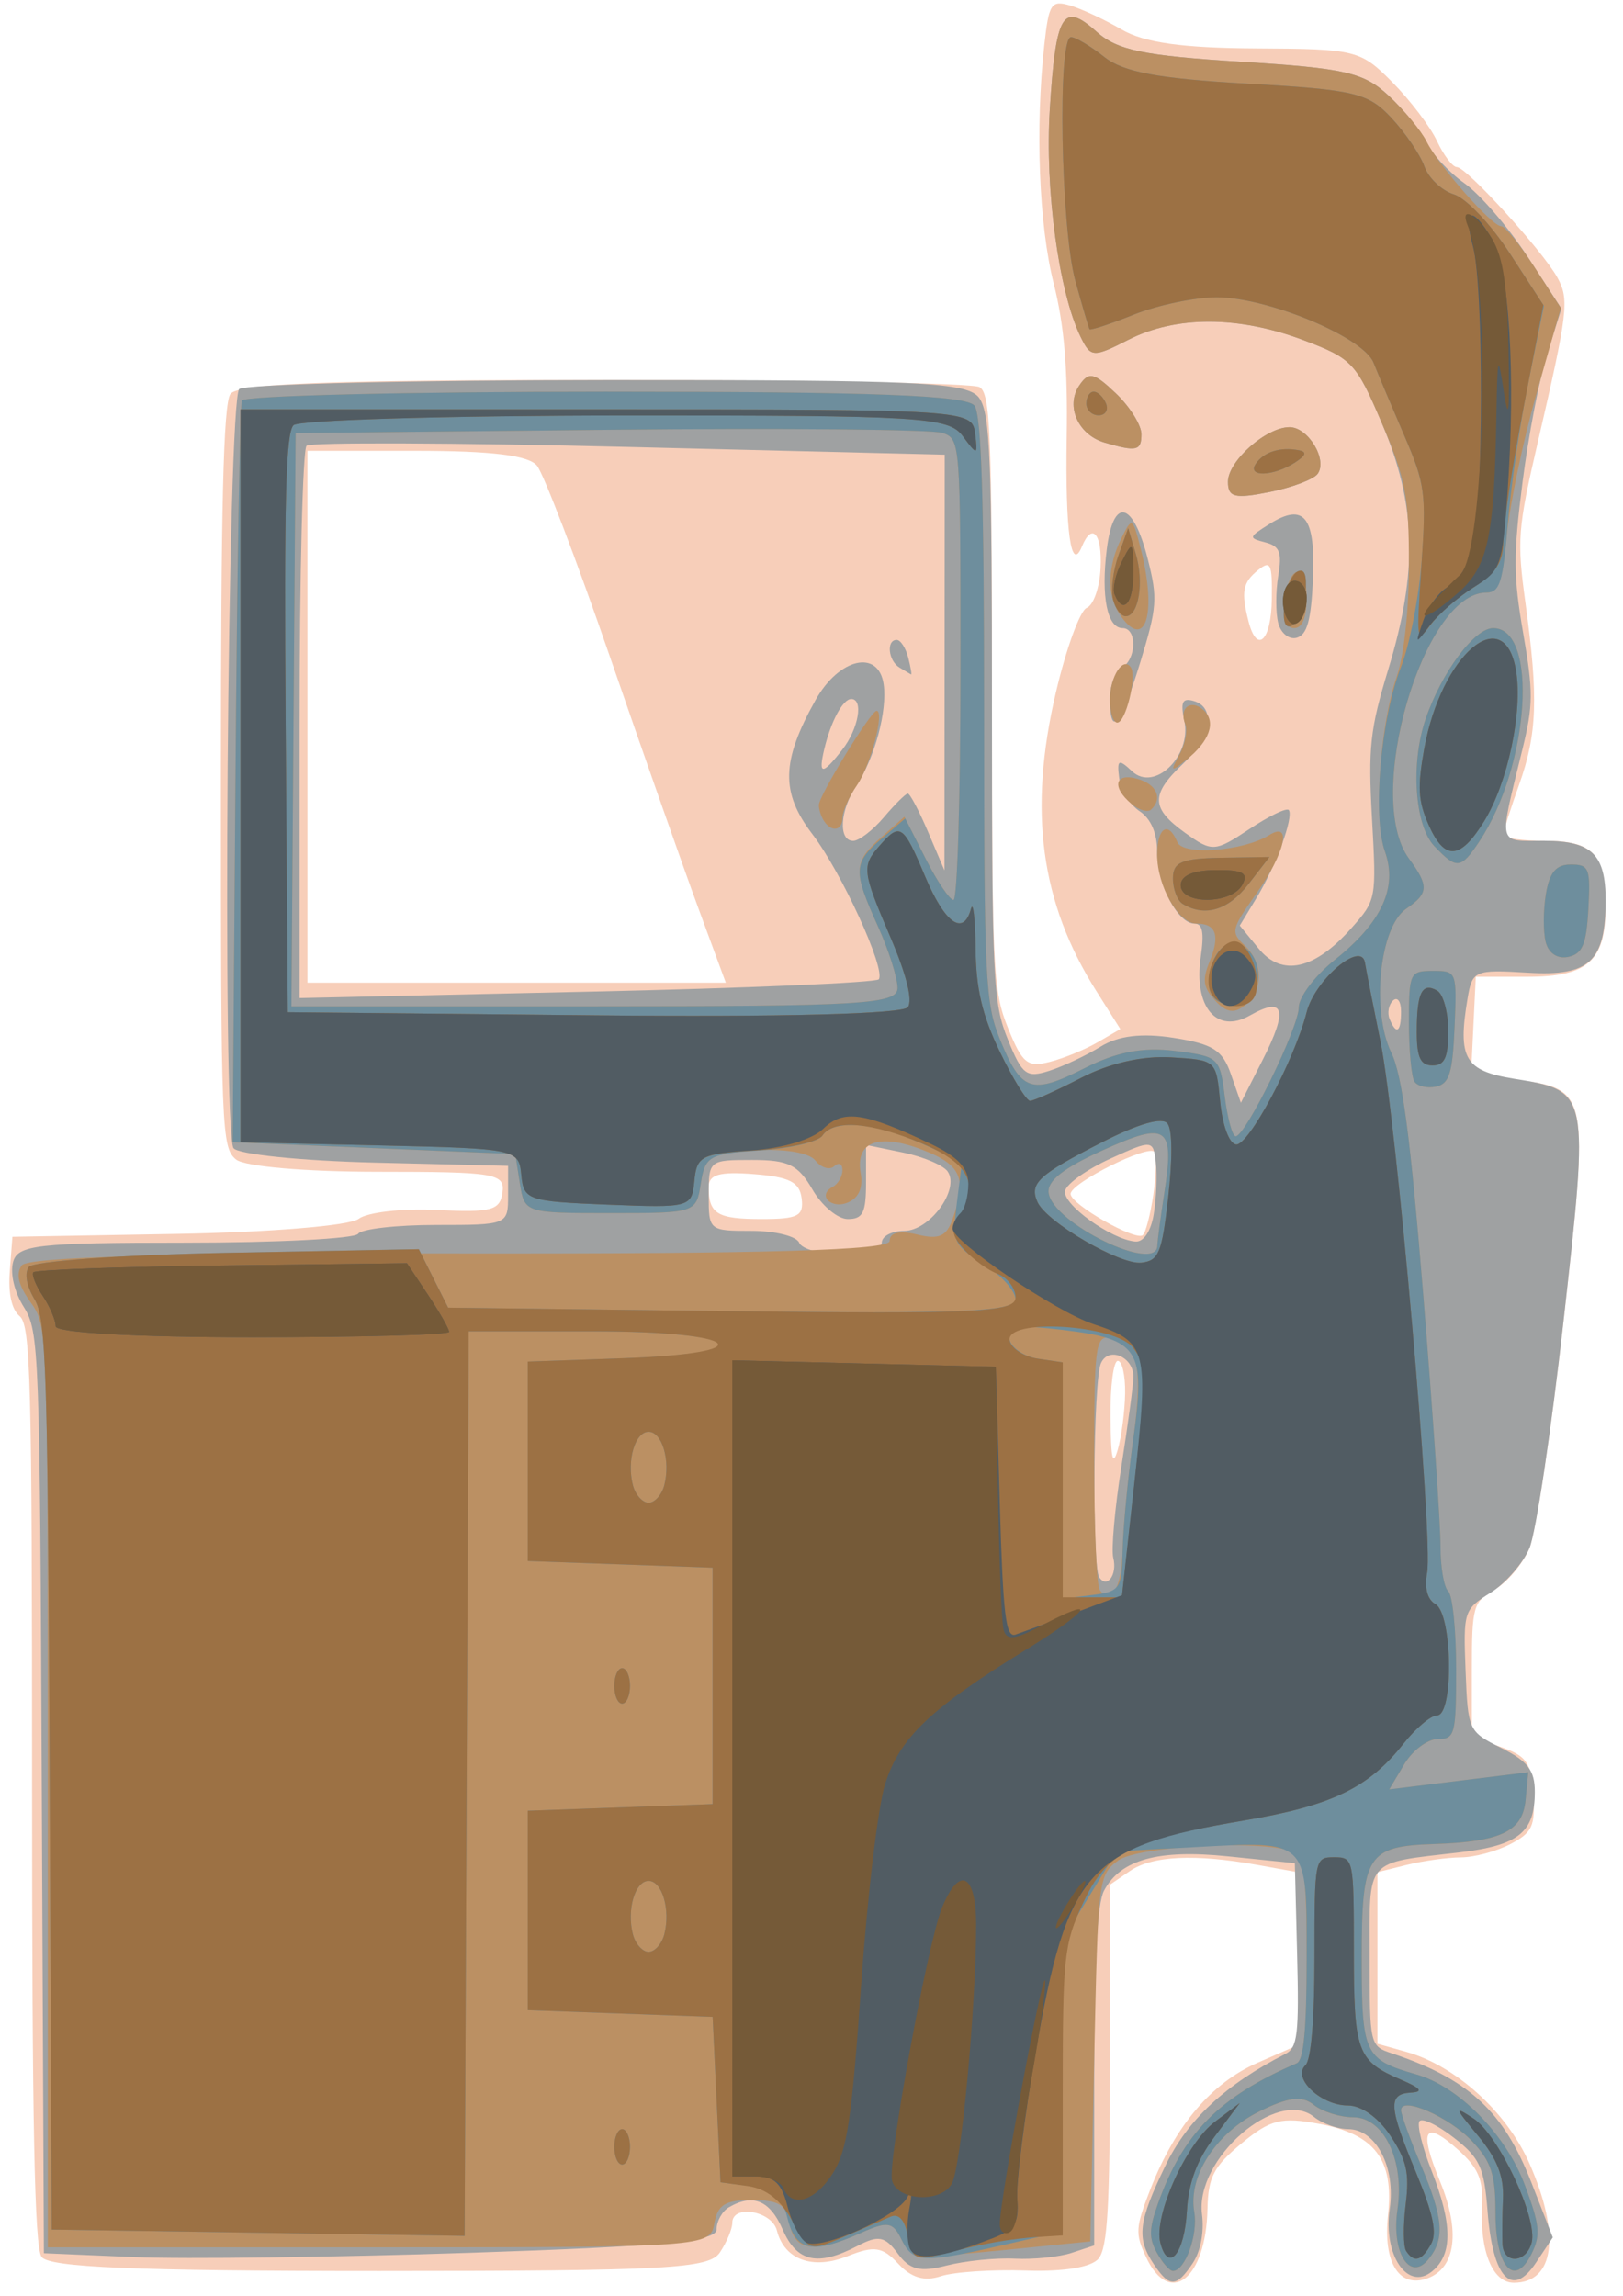 <?xml version="1.0" encoding="UTF-8" standalone="no"?>
<!-- Created with Inkscape (http://www.inkscape.org/) -->

<svg
   xmlns:dc="http://purl.org/dc/elements/1.1/"
   xmlns:cc="http://creativecommons.org/ns#"
   xmlns:rdf="http://www.w3.org/1999/02/22-rdf-syntax-ns#"
   xmlns:svg="http://www.w3.org/2000/svg"
   xmlns="http://www.w3.org/2000/svg"
   xmlns:sodipodi="http://sodipodi.sourceforge.net/DTD/sodipodi-0.dtd"
   xmlns:inkscape="http://www.inkscape.org/namespaces/inkscape"
   width="210mm"
   height="297mm"
   viewBox="0 0 210 297"
   version="1.1"
   id="svg8"
   inkscape:version="0.92.5 (0.92.5+69)"
   sodipodi:docname="work.svg">
  <defs
     id="defs2" />
  <sodipodi:namedview
     id="base"
     pagecolor="#ffffff"
     bordercolor="#666666"
     borderopacity="1.0"
     inkscape:pageopacity="0.0"
     inkscape:pageshadow="2"
     inkscape:zoom="0.9983453"
     inkscape:cx="400"
     inkscape:cy="86.389849"
     inkscape:document-units="mm"
     inkscape:current-layer="layer1"
     showgrid="false"
     inkscape:window-width="1299"
     inkscape:window-height="713"
     inkscape:window-x="67"
     inkscape:window-y="27"
     inkscape:window-maximized="1" />
  <g
     inkscape:label="Layer 1"
     inkscape:groupmode="layer"
     id="layer1">
    <g
       id="g1196"
       transform="matrix(1.018,0,0,1.529,-125.814,-192.214)">
      <path
         style="fill:#f7ceb9"
         d="m 237.761,317.242 c -2.012,-1.438 -3.062,-1.543 -6.426,-0.645 -4.436,1.184 -8.049,0.314 -9.001,-2.166 -0.638,-1.664 -5.668,-2.239 -5.668,-0.648 0,0.511 -0.707,1.636 -1.571,2.5 -1.378,1.378 -6.698,1.571 -43.3,1.571 -31.122,0 -42.034,-0.305 -42.929,-1.2 -0.892,-0.892 -1.2,-11.145 -1.2,-39.95 0,-34.3 -0.182,-38.852 -1.582,-39.636 -1.024,-0.573 -1.465,-1.914 -1.25,-3.8 l 0.332,-2.914 21,-0.246 c 11.788,-0.138 21.877,-0.695 23,-1.268 1.1,-0.562 5.585,-0.901 9.966,-0.754 6.912,0.232 8.014,0.036 8.323,-1.482 0.328,-1.609 -0.942,-1.75 -15.782,-1.75 -9.213,0 -16.969,-0.444 -18.073,-1.035 -1.849,-0.99 -1.934,-2.413 -1.934,-32.3 0,-22.984 0.318,-31.583 1.2,-32.465 0.899,-0.899 12.804,-1.2 47.418,-1.2 25.42,0 46.93,0.273 47.8,0.607 1.384,0.531 1.582,3.748 1.586,25.75 0.004,23.605 0.129,25.349 2.059,28.514 1.806,2.962 2.442,3.307 5.246,2.838 1.755,-0.293 4.501,-1.039 6.102,-1.658 l 2.911,-1.124 -3.049,-3.214 c -7.096,-7.479 -8.677,-15.243 -5.146,-25.266 1.305,-3.705 3.067,-6.925 3.915,-7.155 0.869,-0.236 1.64,-1.699 1.766,-3.356 0.223,-2.929 -1.076,-3.931 -2.374,-1.831 -1.392,2.252 -2.124,-1.281 -1.929,-9.307 0.141,-5.829 -0.32,-9.439 -1.654,-12.951 -1.874,-4.933 -2.359,-13.136 -1.194,-20.191 0.576,-3.489 0.874,-3.796 3.239,-3.344 1.432,0.274 4.404,1.195 6.604,2.048 2.858,1.108 7.741,1.563 17.1,1.594 12.649,0.042 13.243,0.14 17.263,2.84 2.29,1.538 4.858,3.788 5.707,5 0.849,1.212 1.987,2.204 2.529,2.204 1.214,0 10.893,7.082 12.769,9.342 1.537,1.852 1.345,2.92 -2.509,13.99 -2.532,7.274 -2.642,8.24 -1.543,13.56 1.651,7.994 1.488,11.069 -0.817,15.369 -1.1,2.052 -2,3.958 -2,4.235 0,0.277 2.385,0.504 5.3,0.504 6.116,0 7.7,1.148 7.7,5.578 0,4.579 -2.249,5.922 -9.92,5.922 h -6.58 l -0.301,4.122 -0.301,4.122 5.602,0.465 c 9.397,0.779 9.44,0.922 6.127,20.553 -1.554,9.206 -3.503,17.808 -4.332,19.116 -0.829,1.307 -2.809,2.868 -4.401,3.469 -2.724,1.028 -2.894,1.426 -2.894,6.774 v 5.681 l 3.75,0.881 c 3.232,0.759 3.792,1.31 4.055,3.982 0.266,2.703 -0.107,3.245 -2.899,4.218 -1.762,0.614 -4.599,1.122 -6.305,1.128 -1.705,0.006 -4.788,0.29 -6.851,0.631 l -3.75,0.62 v 7.258 7.258 l 3.695,0.693 c 6.269,1.176 12.747,5.087 15.622,9.432 3.991,6.031 3.193,10.097 -1.982,10.097 -2.693,0 -4.331,-2.64 -4.043,-6.518 0.165,-2.221 -0.48,-3.215 -3.089,-4.764 -4.267,-2.533 -4.965,-1.688 -2.245,2.714 2.587,4.186 2.003,7.288 -1.538,8.177 -3.642,0.914 -5.733,-1.297 -5.072,-5.367 0.757,-4.664 -1.67,-6.802 -8.721,-7.683 -4.841,-0.605 -6.235,-0.374 -9.882,1.638 -3.564,1.966 -4.262,2.856 -4.346,5.539 -0.186,5.954 -4.811,8.371 -7.814,4.084 -1.394,-1.99 -1.345,-2.491 0.564,-5.75 3.136,-5.354 7.744,-8.972 13.599,-10.68 l 5.25,-1.531 v -7.29 -7.29 l -5.25,-0.631 c -7.912,-0.95 -13.371,-0.778 -16.203,0.513 l -2.547,1.161 v 15.217 c 0,12.014 -0.303,15.468 -1.438,16.41 -0.89,0.738 -4.416,1.126 -9.25,1.016 -4.297,-0.098 -9.162,0.12 -10.812,0.483 -2.083,0.458 -3.735,0.134 -5.405,-1.059 z m 28.835,-73.638 c 0.039,-1.512 -0.38,-2.75 -0.93,-2.75 -0.55,0 -0.968,2.138 -0.93,4.75 0.053,3.574 0.283,4.255 0.93,2.75 0.473,-1.1 0.891,-3.237 0.93,-4.75 z m 3.589,-16.833 c 0.37,-1.683 0.433,-3.299 0.142,-3.59 -0.695,-0.695 -10.66,2.62 -10.66,3.547 0,0.881 8.244,4.013 9.173,3.486 0.37,-0.21 0.976,-1.759 1.345,-3.442 z m -44.705,0.333 c -0.263,-1.38 -1.545,-1.813 -6.073,-2.05 -4.365,-0.228 -5.74,0.032 -5.74,1.083 0,2.282 1.077,2.717 6.74,2.717 4.609,0 5.358,-0.258 5.074,-1.75 z m -13.099,-24.5 c -1.902,-3.438 -6.955,-13 -11.229,-21.25 -4.274,-8.25 -8.468,-15.562 -9.319,-16.25 -1.071,-0.865 -5.802,-1.25 -15.357,-1.25 h -13.809 v 22.5 22.5 h 26.586 26.586 z m 72.858,-26.193 c 0.064,-3.025 -0.146,-3.32 -1.75,-2.462 -1.952,1.044 -2.172,1.83 -1.216,4.323 1.079,2.811 2.891,1.674 2.966,-1.861 z"
         id="path1210"
         inkscape:connector-curvature="0" />
      <path
         style="fill:#9fa1a2"
         d="m 270.237,317.283 c -2.224,-2.224 -1.986,-3.557 1.498,-8.366 2.789,-3.85 7.619,-6.84 15.223,-9.424 1.553,-0.528 1.753,-1.647 1.5,-8.374 l -0.292,-7.765 -8.5,-0.579 c -8.893,-0.606 -13.647,0.269 -15.75,2.898 -0.868,1.086 -1.25,5.91 -1.25,15.793 v 14.229 l -2.863,0.629 c -1.574,0.346 -4.837,0.565 -7.25,0.487 -2.413,-0.078 -6.31,0.185 -8.66,0.585 -3.378,0.575 -4.677,0.361 -6.204,-1.021 -1.617,-1.463 -2.453,-1.567 -5.127,-0.635 -5.028,1.753 -7.686,1.364 -9.488,-1.386 -1.621,-2.474 -3.763,-3.068 -6.826,-1.893 -0.87,0.334 -1.582,1.182 -1.582,1.885 0,0.995 -6.914,1.431 -31.25,1.969 -17.188,0.38 -36.425,0.545 -42.75,0.365 l -11.5,-0.326 -0.262,-38.948 c -0.252,-37.487 -0.338,-39.029 -2.278,-41.095 -1.207,-1.284 -1.761,-2.811 -1.381,-3.802 0.564,-1.469 3.03,-1.655 21.862,-1.655 11.674,0 21.572,-0.338 21.995,-0.75 0.423,-0.412 4.885,-0.75 9.917,-0.75 9.091,0 9.148,-0.015 9.148,-2.5 v -2.5 l -16.975,-0.275 c -9.336,-0.151 -17.404,-0.704 -17.928,-1.228 -1.458,-1.458 -0.753,-63.276 0.732,-64.221 0.644,-0.41 21.726,-0.752 46.849,-0.76 40.206,-0.013 45.867,0.173 47.25,1.556 1.343,1.343 1.572,5.152 1.575,26.25 0.003,23.02 0.14,24.902 2.03,28.002 1.821,2.987 2.352,3.253 5.246,2.636 1.771,-0.378 4.714,-1.3 6.539,-2.05 2.253,-0.926 5.237,-1.163 9.295,-0.739 4.981,0.521 6.189,1.03 7.252,3.058 l 1.275,2.433 2.781,-3.646 c 3.248,-4.258 2.746,-5.394 -1.648,-3.735 -4.226,1.595 -7.16,-0.743 -6.232,-4.969 0.451,-2.054 0.234,-2.811 -0.807,-2.811 -2.14,0 -4.734,-3.338 -4.734,-6.092 0,-1.562 -0.804,-2.788 -2.244,-3.421 -1.234,-0.543 -2.398,-1.802 -2.585,-2.799 -0.296,-1.573 -0.079,-1.648 1.646,-0.571 2.827,1.766 7.581,-1.289 6.636,-4.265 -0.51,-1.607 -0.257,-1.961 1.2,-1.681 2.843,0.547 2.194,3.068 -1.365,5.308 -4.148,2.61 -4.092,3.767 0.28,5.852 3.417,1.629 3.764,1.615 8.155,-0.327 2.522,-1.116 4.778,-1.837 5.013,-1.602 0.621,0.621 -1.652,4.731 -4.111,7.433 l -2.125,2.335 2.414,1.958 c 2.949,2.392 7.085,1.78 11.777,-1.744 3.17,-2.38 3.187,-2.443 2.616,-9.258 -0.504,-6.01 -0.248,-7.576 2.059,-12.615 3.806,-8.314 3.586,-13.984 -0.81,-20.857 -3.267,-5.108 -3.778,-5.468 -9.956,-7.019 -8.246,-2.071 -16.213,-2.083 -22.253,-0.032 -4.473,1.519 -4.794,1.506 -6.079,-0.25 -2.774,-3.79 -4.545,-12.487 -3.916,-19.224 0.759,-8.128 1.668,-9.146 5.907,-6.612 2.662,1.591 5.942,2.048 18.387,2.564 13.264,0.55 15.595,0.905 18.751,2.855 1.982,1.225 4.166,3.02 4.853,3.989 0.687,0.969 2.856,2.52 4.819,3.446 1.963,0.927 5.538,3.69 7.943,6.141 l 4.373,4.456 -1.784,3.741 c -0.981,2.058 -2.403,6.977 -3.16,10.932 -1.185,6.195 -1.174,7.966 0.082,12.787 1.295,4.973 1.284,6.069 -0.099,9.834 -3.043,8.282 -3.238,7.737 2.759,7.737 6.027,0 7.817,1.147 7.817,5.009 0,5.192 -2.048,6.468 -9.864,6.149 -6.795,-0.277 -7.089,-0.194 -7.689,2.198 -1.268,5.053 -0.357,6.098 5.907,6.772 9.58,1.031 9.58,1.033 6.273,20.634 -1.554,9.206 -3.49,17.789 -4.303,19.072 -0.813,1.283 -3.042,2.987 -4.952,3.785 -3.395,1.418 -3.466,1.568 -3.172,6.588 0.297,5.073 0.354,5.154 4.551,6.549 3.355,1.115 4.25,1.895 4.25,3.706 0,3.439 -2.063,4.538 -9.635,5.13 -12.087,0.946 -11.365,0.379 -11.365,8.909 0,7.326 0.05,7.473 2.75,8.071 9.832,2.177 14.273,4.906 17.813,10.947 l 2.721,4.643 -2.156,2.156 c -3.025,3.025 -5.476,1.295 -6.128,-4.326 -0.437,-3.768 -0.975,-4.553 -4.295,-6.27 -2.087,-1.08 -4.056,-1.702 -4.374,-1.384 -0.318,0.318 0.377,2.199 1.545,4.179 2.681,4.544 2.693,7.111 0.041,8.53 -3.112,1.665 -6.216,-1.404 -5.36,-5.301 0.774,-3.525 -1.745,-6.744 -5.277,-6.744 -1.326,0 -3.284,-0.467 -4.351,-1.038 -4.671,-2.5 -15.127,3.547 -14.232,8.231 0.291,1.523 -0.168,3.137 -1.181,4.15 -2.062,2.062 -2.953,2.077 -4.944,0.086 z m -5.148,-59.768 c -0.269,-0.702 0.194,-4.175 1.029,-7.718 0.835,-3.543 1.525,-6.957 1.533,-7.585 0.022,-1.721 -3.207,-2.611 -4.14,-1.141 -0.96,1.513 -1.138,17.158 -0.206,18.09 1,1 2.328,-0.226 1.784,-1.646 z m -29.423,-26.66 c 0,-0.55 1.28,-1 2.845,-1 3.233,0 7.077,-3.478 5.541,-5.014 -0.532,-0.532 -3.086,-1.257 -5.676,-1.612 l -4.71,-0.646 v 3.136 c 0,2.613 -0.387,3.136 -2.32,3.136 -1.276,0 -3.298,-1.125 -4.493,-2.5 -1.827,-2.101 -3.053,-2.5 -7.68,-2.5 -5.452,0 -5.507,0.03 -5.507,3 0,2.966 0.062,3 5.441,3 2.993,0 5.719,0.45 6.059,1 0.34,0.55 2.841,1 5.559,1 2.718,0 4.941,-0.45 4.941,-1 z m 34.564,-2.398 c 0.331,-1.319 0.452,-3.291 0.269,-4.383 -0.324,-1.932 -0.474,-1.941 -5.753,-0.34 -2.981,0.904 -5.584,2.135 -5.784,2.734 -0.374,1.123 5.862,4.117 8.935,4.29 1.038,0.058 1.972,-0.863 2.333,-2.301 z m 31.436,-17.161 c 0,-0.857 -0.457,-1.276 -1.016,-0.931 -0.559,0.345 -0.757,1.047 -0.441,1.559 0.857,1.387 1.457,1.128 1.457,-0.628 z m -66.375,-2.732 c 0.879,-0.879 -4.73,-9.034 -8.434,-12.264 -4.061,-3.54 -3.969,-6.178 0.398,-11.367 2.982,-3.543 7.994,-4.313 8.648,-1.327 0.488,2.227 -1.126,6.232 -3.441,8.539 -2.124,2.116 -2.361,4.711 -0.43,4.711 0.751,0 2.509,-0.9 3.908,-2 1.398,-1.1 2.765,-2 3.037,-2 0.272,0 1.431,1.462 2.575,3.25 l 2.081,3.25 0.017,-17.587 0.017,-17.587 -40.11,-0.653 c -22.061,-0.359 -40.511,-0.406 -41,-0.104 -0.489,0.302 -0.89,10.94 -0.89,23.64 v 23.09 l 36.553,-0.535 c 20.104,-0.294 36.786,-0.769 37.072,-1.054 z m 2.625,-26.371 c -1.43,-0.577 -1.699,-2.338 -0.357,-2.338 0.491,0 1.152,0.675 1.469,1.5 0.317,0.825 0.477,1.464 0.357,1.421 -0.12,-0.043 -0.781,-0.306 -1.469,-0.583 z m -7.261,6.94 c 2.051,-1.756 2.72,-4.278 1.134,-4.278 -1.068,0 -2.593,1.887 -3.436,4.25 -0.784,2.2 -0.243,2.207 2.302,0.028 z m 34.011,-4.309 c 0,-1.117 0.675,-2.29 1.5,-2.607 1.89,-0.725 1.974,-3.362 0.107,-3.362 -1.956,0 -2.759,-2.674 -2.006,-6.684 0.838,-4.466 3.341,-4.064 5.207,0.838 1.273,3.345 1.196,4.056 -0.955,8.744 -2.461,5.364 -3.853,6.473 -3.853,3.071 z m 21.389,-6.397 c -0.333,-0.867 -0.331,-2.669 0.005,-4.004 0.495,-1.972 0.186,-2.502 -1.642,-2.819 -2.17,-0.377 -2.152,-0.433 0.49,-1.542 4.449,-1.867 5.903,-0.648 5.558,4.66 -0.225,3.458 -0.739,4.698 -2.053,4.948 -0.964,0.183 -2.025,-0.376 -2.358,-1.243 z m -6.389,-11.952 c 0,-1.752 4.859,-4.62 7.828,-4.62 2.363,0 4.852,2.741 3.58,3.941 -0.499,0.471 -3.27,1.169 -6.158,1.551 -4.397,0.583 -5.25,0.441 -5.25,-0.873 z m -15.677,-3.316 c -3.355,-0.653 -4.982,-3.074 -3.237,-4.815 1.218,-1.215 1.866,-1.125 4.664,0.648 1.788,1.133 3.25,2.691 3.25,3.462 0,1.404 -0.615,1.496 -4.677,0.706 z"
         id="path1208"
         inkscape:connector-curvature="0" />
      <path
         style="fill:#bb9063"
         d="m 270.638,316.32 c -1.035,-1.247 -1.011,-2.025 0.128,-4.158 3.171,-5.941 7.81,-9.065 17.651,-11.886 0.873,-0.25 1.25,-2.901 1.25,-8.783 0,-6.759 -0.313,-8.544 -1.582,-9.031 -2.939,-1.128 -19.852,-0.611 -22.418,0.685 -2.469,1.247 -2.506,1.455 -3,16.735 l -0.5,15.473 -11.384,0.758 c -10.111,0.673 -11.523,0.568 -12.629,-0.945 -1.084,-1.483 -1.76,-1.548 -5.232,-0.508 -5.83,1.747 -8.357,1.519 -8.965,-0.805 -0.42,-1.606 -1.364,-2 -4.79,-2 -3.426,0 -4.37,0.394 -4.79,2 -0.513,1.96 -1.364,2 -42.617,2 h -42.094 v -38.961 c 0,-38.824 -0.008,-38.968 -2.194,-41.006 -1.547,-1.441 -1.881,-2.358 -1.134,-3.105 0.723,-0.723 18.461,-1.047 55.694,-1.017 39.33,0.031 54.634,-0.267 54.634,-1.064 0,-0.708 1.264,-0.903 3.499,-0.54 2.762,0.448 3.709,0.174 4.5,-1.303 1.849,-3.455 1.107,-4.598 -3.805,-5.856 -5.606,-1.437 -8.571,-0.7 -7.877,1.957 0.315,1.204 -0.195,2.041 -1.495,2.453 -2.14,0.679 -4.125,-0.544 -2.072,-1.277 0.688,-0.246 1.25,-0.885 1.25,-1.422 0,-0.537 -0.47,-0.685 -1.044,-0.331 -0.574,0.355 -1.66,0.134 -2.413,-0.491 -0.799,-0.663 -3.988,-1.011 -7.665,-0.836 -5.783,0.276 -6.344,0.503 -6.882,2.8 -0.581,2.478 -0.682,2.5 -11.496,2.5 -10.813,0 -10.915,-0.022 -11.499,-2.5 l -0.589,-2.5 -17.956,-0.5 -17.956,-0.5 0.354,-31 c 0.195,-17.05 0.559,-31.337 0.809,-31.75 0.25,-0.412 21.038,-0.75 46.196,-0.75 34.243,0 46.043,0.302 46.941,1.2 0.868,0.868 1.201,7.993 1.204,25.75 0.003,22.794 0.147,24.785 2.006,27.834 2.706,4.439 3.998,4.735 10.727,2.463 4.109,-1.388 7.43,-1.814 11.499,-1.477 5.581,0.463 5.736,0.557 6.354,3.852 0.349,1.858 0.973,3.378 1.389,3.378 1.253,0 8.022,-9.21 8.022,-10.916 0,-0.873 2.072,-2.687 4.604,-4.03 5.939,-3.151 7.981,-6.093 6.346,-9.146 -1.462,-2.732 -0.665,-10.627 1.496,-14.804 0.939,-1.817 1.553,-5.586 1.553,-9.534 0,-5.734 -0.42,-7.187 -3.444,-11.914 -3.267,-5.108 -3.778,-5.468 -9.956,-7.019 -8.246,-2.071 -16.213,-2.083 -22.253,-0.032 -4.473,1.519 -4.794,1.506 -6.079,-0.25 -2.774,-3.79 -4.545,-12.487 -3.916,-19.224 0.759,-8.128 1.668,-9.146 5.907,-6.612 2.662,1.591 5.942,2.048 18.387,2.564 13.264,0.55 15.595,0.905 18.751,2.855 1.982,1.225 4.166,2.978 4.853,3.896 1.544,2.062 8.301,7.167 9.486,7.167 0.479,0 2.378,1.555 4.221,3.456 l 3.35,3.457 -3.113,7.293 c -1.712,4.011 -3.407,9.431 -3.768,12.044 -0.53,3.849 -1.031,4.75 -2.637,4.75 -7.989,0 -15.523,17.313 -9.791,22.5 2.57,2.325 2.518,2.943 -0.358,4.254 -3.38,1.54 -4.466,8.626 -1.868,12.192 1.385,1.902 2.421,7.15 4.058,20.554 1.209,9.9 2.191,19.436 2.183,21.191 -0.008,1.755 0.435,3.469 0.985,3.809 0.55,0.34 1,3.291 1,6.559 0,5.566 -0.148,5.941 -2.345,5.941 -1.29,0 -3.202,0.958 -4.25,2.128 l -1.905,2.128 8.832,-0.725 8.832,-0.725 -0.332,2.34 c -0.379,2.667 -3.117,3.545 -11.648,3.735 -8.482,0.189 -9.184,0.925 -9.184,9.618 0,8.155 0.323,8.614 6.931,9.87 5.426,1.031 11.393,5.083 13.805,9.374 1.895,3.372 2.023,4.203 0.884,5.761 -2.186,2.99 -4.62,1.196 -4.62,-3.405 0,-3.237 -0.534,-4.344 -2.916,-6.04 -2.913,-2.074 -9.084,-3.885 -9.084,-2.665 0,0.355 1.125,2.427 2.5,4.605 2.883,4.567 3.095,6.261 1,8 -2.374,1.97 -4.756,-0.558 -3.956,-4.2 0.911,-4.148 -1.727,-7.8 -5.633,-7.8 -1.673,0 -3.937,-0.478 -5.029,-1.063 -1.481,-0.792 -3.243,-0.646 -6.922,0.576 -5.517,1.832 -9.04,5.466 -8.246,8.504 0.503,1.924 -1.164,4.983 -2.715,4.983 -0.415,0 -1.328,-0.69 -2.028,-1.534 z m -4.358,-59.549 c 0.063,-1.88 0.662,-6.027 1.331,-9.217 1.334,-6.353 0.506,-8.7 -3.067,-8.7 -1.716,0 -1.878,0.891 -1.878,10.333 0,5.683 0.309,10.643 0.688,11.021 1.449,1.449 2.817,-0.158 2.926,-3.437 z m 4.41,-25.667 c 0.013,-0.412 0.405,-2.392 0.872,-4.398 1.329,-5.718 0.426,-6.148 -7.749,-3.69 -5.072,1.525 -7.142,2.607 -6.937,3.628 0.514,2.57 13.739,6.84 13.815,4.46 z m -33.024,-21.803 c 0,-0.854 -1.125,-3.209 -2.5,-5.232 -3.181,-4.682 -3.14,-5.406 0.435,-7.517 l 2.935,-1.734 2.683,3.518 c 1.476,1.935 3.08,3.518 3.565,3.518 0.485,0 0.881,-8.766 0.881,-19.481 0,-19.374 -0.012,-19.484 -2.25,-20.028 -1.238,-0.301 -20.25,-0.422 -42.25,-0.269 l -40,0.278 -0.268,24.25 -0.268,24.25 h 38.518 c 34.156,0 38.518,-0.176 38.518,-1.553 z m -9.333,-14.114 c -0.367,-0.367 -0.667,-0.979 -0.667,-1.36 0,-0.788 6.614,-7.973 7.339,-7.973 1.064,0 -0.765,4.625 -2.487,6.289 -1.019,0.984 -1.852,2.221 -1.852,2.75 0,1.105 -1.352,1.276 -2.333,0.294 z m 75.042,22.042 c -0.39,-0.39 -0.709,-2.659 -0.709,-5.042 0,-4.165 0.118,-4.333 3.055,-4.333 3.02,0 3.051,0.053 2.75,4.75 -0.25,3.898 -0.671,4.802 -2.346,5.042 -1.123,0.161 -2.36,-0.027 -2.75,-0.417 z M 278.054,210.376 c -1.566,-1.161 -1.685,-1.734 -0.697,-3.353 1.33,-2.181 0.8,-3.169 -1.703,-3.169 -2.275,0 -4.988,-3.17 -4.988,-5.829 0,-2.314 1.43,-2.902 2.571,-1.057 0.714,1.156 8.409,0.76 11.679,-0.601 2.927,-1.218 2.032,1.484 -1.639,4.946 -3.196,3.015 -3.282,3.264 -1.5,4.377 2.408,1.504 2.421,3.808 0.028,5.089 -1.334,0.714 -2.397,0.599 -3.75,-0.404 z m 42,-4.954 c -0.332,-0.865 -0.321,-2.696 0.024,-4.07 0.463,-1.844 1.292,-2.498 3.168,-2.498 2.325,0 2.515,0.319 2.231,3.75 -0.25,3.015 -0.752,3.813 -2.565,4.07 -1.353,0.192 -2.496,-0.308 -2.858,-1.252 z m -14.165,-8.125 c -2.492,-1.745 -3.029,-7.004 -1.1,-10.759 2.025,-3.942 6.208,-7.684 8.59,-7.684 5.777,0 4.638,11.65 -1.765,18.053 -2.352,2.352 -2.873,2.387 -5.724,0.39 z M 267.394,193.722 c -2.551,-1.427 -2.1,-2.662 0.771,-2.113 2.456,0.469 3.249,1.664 1.729,2.603 -0.424,0.262 -1.549,0.041 -2.5,-0.491 z m 6.107,-4.16 c 0.735,-0.891 1.065,-2.059 0.734,-2.595 -0.843,-1.364 0.754,-2.149 2.356,-1.159 1.605,0.992 0.741,2.621 -2.232,4.204 -1.965,1.047 -2.054,1 -0.858,-0.451 z m -8.836,-4.649 c 0,-1.962 1.691,-3.702 2.658,-2.735 0.785,0.785 -0.65,4.676 -1.725,4.676 -0.513,0 -0.933,-0.873 -0.933,-1.941 z m 1.2,-7.259 c -1.6,-1.6 -1.515,-3.988 0.225,-6.359 1.375,-1.872 1.463,-1.841 2.5,0.874 2.119,5.55 0.532,8.742 -2.725,5.485 z m 20.98,-0.972 c 0.471,-3.201 2.82,-3.544 2.82,-0.412 0,1.681 -0.549,2.583 -1.57,2.583 -1.042,0 -1.462,-0.729 -1.25,-2.172 z m -7.18,-10.209 c 0,-1.752 4.859,-4.62 7.828,-4.62 2.363,0 4.852,2.741 3.58,3.941 -0.499,0.471 -3.27,1.169 -6.158,1.551 -4.397,0.583 -5.25,0.441 -5.25,-0.873 z m -15.677,-3.316 c -3.355,-0.653 -4.982,-3.074 -3.237,-4.815 1.218,-1.215 1.866,-1.125 4.664,0.648 1.788,1.133 3.25,2.691 3.25,3.462 0,1.404 -0.615,1.496 -4.677,0.706 z"
         id="path1206"
         inkscape:connector-curvature="0" />
      <path
         style="fill:#6e8e9d"
         d="m 270.638,316.32 c -1.035,-1.247 -1.011,-2.025 0.128,-4.158 3.171,-5.941 7.81,-9.065 17.651,-11.886 0.874,-0.251 1.25,-2.919 1.25,-8.871 0,-10.157 0.341,-9.937 -14.536,-9.398 l -9.62,0.348 -3.422,3.735 -3.422,3.735 v 12.342 12.342 l -7.75,1.18 c -10.111,1.539 -11.293,1.49 -12.769,-0.528 -1.078,-1.474 -1.758,-1.539 -5.226,-0.5 -6.048,1.812 -8.179,1.525 -9.231,-1.242 -0.72,-1.895 -1.772,-2.506 -4.725,-2.75 l -3.799,-0.313 -0.5,-7 -0.5,-7 -11.75,-0.282 -11.75,-0.282 v -8.437 -8.437 l 11.75,-0.282 11.75,-0.282 v -10 -10 l -11.75,-0.282 -11.75,-0.282 v -8.437 -8.437 l 12.25,-0.281 c 18.416,-0.422 15.156,-2.281 -4,-2.281 h -15.75 l -0.262,38.267 -0.262,38.267 -26.238,-0.267 -26.238,-0.267 -0.262,-38.435 c -0.233,-34.214 -0.445,-38.637 -1.926,-40.274 -1.012,-1.119 -1.301,-2.189 -0.738,-2.733 0.509,-0.491 11.874,-1.031 25.254,-1.2 l 24.327,-0.306 1.865,2.473 1.865,2.473 36.058,0.297 c 29.035,0.239 36.056,0.044 36.048,-1 -0.006,-0.713 -1.83,-2.062 -4.055,-2.996 -3.872,-1.627 -4.017,-1.848 -3.391,-5.182 l 0.653,-3.483 -5.28,-1.568 c -5.969,-1.773 -11.059,-2.025 -12.467,-0.619 -0.522,0.522 -4.081,1.085 -7.908,1.25 -6.491,0.281 -6.998,0.469 -7.545,2.801 -0.582,2.478 -0.683,2.5 -11.497,2.5 -10.813,0 -10.915,-0.022 -11.499,-2.5 l -0.589,-2.5 -17.956,-0.5 -17.956,-0.5 0.354,-31 c 0.195,-17.05 0.559,-31.337 0.809,-31.75 0.25,-0.412 21.038,-0.75 46.196,-0.75 34.243,0 46.043,0.302 46.941,1.2 0.868,0.868 1.201,7.993 1.204,25.75 0.003,22.794 0.147,24.785 2.006,27.834 2.706,4.439 3.998,4.735 10.727,2.463 4.109,-1.388 7.43,-1.814 11.499,-1.477 5.581,0.463 5.736,0.557 6.354,3.852 0.349,1.858 0.973,3.378 1.389,3.378 1.253,0 8.022,-9.21 8.022,-10.916 0,-0.873 2.072,-2.687 4.604,-4.03 5.939,-3.151 7.981,-6.093 6.346,-9.146 -1.616,-3.02 -0.542,-11.24 2.041,-15.618 1.133,-1.92 2.335,-6.118 2.67,-9.328 0.552,-5.282 0.336,-6.259 -2.276,-10.289 -1.587,-2.449 -3.336,-5.208 -3.886,-6.131 -1.29,-2.166 -13.501,-5.546 -19.978,-5.531 -2.762,0.006 -7.476,0.665 -10.475,1.463 -2.999,0.798 -5.54,1.355 -5.645,1.238 -0.105,-0.117 -0.914,-1.956 -1.796,-4.085 -1.853,-4.471 -2.288,-20.628 -0.555,-20.628 0.577,0 2.49,0.76 4.25,1.689 2.413,1.273 6.89,1.827 18.2,2.25 13.59,0.509 15.306,0.779 18.252,2.881 1.789,1.276 3.685,3.129 4.214,4.118 0.529,0.989 2.216,2.054 3.748,2.366 1.532,0.312 4.734,2.563 7.116,5.002 l 4.33,4.434 -1.952,6.38 c -1.073,3.509 -2.267,8.968 -2.652,12.13 -0.594,4.875 -1.009,5.75 -2.724,5.75 -8.026,0 -15.584,17.295 -9.832,22.5 2.57,2.325 2.518,2.943 -0.358,4.254 -3.38,1.54 -4.466,8.626 -1.868,12.192 1.385,1.902 2.421,7.15 4.058,20.554 1.209,9.9 2.191,19.436 2.183,21.191 -0.008,1.755 0.435,3.469 0.985,3.809 0.55,0.34 1,3.291 1,6.559 0,5.566 -0.148,5.941 -2.345,5.941 -1.29,0 -3.202,0.958 -4.25,2.128 l -1.905,2.128 8.832,-0.725 8.832,-0.725 -0.332,2.34 c -0.379,2.667 -3.117,3.545 -11.648,3.735 -8.482,0.189 -9.184,0.925 -9.184,9.618 0,8.155 0.323,8.614 6.931,9.87 5.426,1.031 11.393,5.083 13.805,9.374 1.895,3.372 2.023,4.203 0.884,5.761 -2.186,2.99 -4.62,1.196 -4.62,-3.405 0,-3.237 -0.534,-4.344 -2.916,-6.04 -2.913,-2.074 -9.084,-3.885 -9.084,-2.665 0,0.355 1.125,2.427 2.5,4.605 2.883,4.567 3.095,6.261 1,8 -2.374,1.97 -4.756,-0.558 -3.956,-4.2 0.911,-4.148 -1.727,-7.8 -5.633,-7.8 -1.673,0 -3.937,-0.478 -5.029,-1.063 -1.481,-0.792 -3.243,-0.646 -6.922,0.576 -5.517,1.832 -9.04,5.466 -8.246,8.504 0.503,1.924 -1.164,4.983 -2.715,4.983 -0.415,0 -1.328,-0.69 -2.028,-1.534 z m -62.61,-26.966 c 0.795,-2.072 -0.284,-4.5 -2,-4.5 -1.716,0 -2.795,2.428 -2,4.5 0.317,0.825 1.217,1.5 2,1.5 0.783,0 1.683,-0.675 2,-1.5 z m 58.252,-32.5 c 0.063,-1.925 0.668,-6.141 1.346,-9.369 1.595,-7.601 0.765,-8.466 -8.873,-9.244 -5.894,-0.476 -7.234,-0.328 -6.877,0.761 0.244,0.744 1.872,1.493 3.617,1.666 l 3.173,0.313 v 9.997 9.997 l 3.75,-0.31 c 3.534,-0.293 3.757,-0.512 3.864,-3.81 z m -58.252,-5.5 c 0.795,-2.072 -0.284,-4.5 -2,-4.5 -1.716,0 -2.795,2.428 -2,4.5 0.317,0.825 1.217,1.5 2,1.5 0.783,0 1.683,-0.675 2,-1.5 z m 62.662,-20.25 c 0.013,-0.412 0.405,-2.392 0.872,-4.398 1.329,-5.718 0.426,-6.148 -7.749,-3.69 -5.072,1.525 -7.142,2.607 -6.937,3.628 0.514,2.57 13.739,6.84 13.815,4.46 z m -33.024,-21.803 c 0,-0.854 -1.125,-3.209 -2.5,-5.232 -3.179,-4.679 -3.135,-5.346 0.496,-7.412 l 2.983,-1.697 2.629,3.447 c 1.446,1.896 3.026,3.447 3.511,3.447 0.485,0 0.881,-8.766 0.881,-19.481 0,-19.374 -0.012,-19.484 -2.25,-20.028 -1.238,-0.301 -20.25,-0.422 -42.25,-0.269 l -40,0.278 -0.268,24.25 -0.268,24.25 h 38.518 c 34.156,0 38.518,-0.176 38.518,-1.553 z m -36,98.053 c 0,-0.825 0.45,-1.5 1,-1.5 0.55,0 1,0.675 1,1.5 0,0.825 -0.45,1.5 -1,1.5 -0.55,0 -1,-0.675 -1,-1.5 z m 0,-39 c 0,-0.825 0.45,-1.5 1,-1.5 0.55,0 1,0.675 1,1.5 0,0.825 -0.45,1.5 -1,1.5 -0.55,0 -1,-0.675 -1,-1.5 z M 303.375,217.23 c -0.39,-0.39 -0.709,-2.659 -0.709,-5.042 0,-4.165 0.118,-4.333 3.055,-4.333 3.02,0 3.051,0.053 2.75,4.75 -0.25,3.898 -0.671,4.802 -2.346,5.042 -1.123,0.161 -2.36,-0.027 -2.75,-0.417 z m -26.039,-7.792 c -0.322,-0.839 0.102,-2.212 0.942,-3.052 1.916,-1.916 5.673,-0.261 5.19,2.287 -0.419,2.211 -5.341,2.825 -6.132,0.766 z m 42.717,-4.015 c -0.332,-0.865 -0.321,-2.696 0.024,-4.07 0.463,-1.844 1.292,-2.498 3.168,-2.498 2.325,0 2.515,0.319 2.231,3.75 -0.25,3.015 -0.752,3.813 -2.565,4.07 -1.353,0.192 -2.496,-0.308 -2.858,-1.252 z M 273.916,202.192 c -0.688,-0.277 -1.247,-1.254 -1.244,-2.171 0.005,-1.366 1.111,-1.679 6.139,-1.734 l 6.133,-0.068 -2.694,2.318 c -2.548,2.192 -5.533,2.785 -8.333,1.655 z m 31.973,-4.894 c -2.492,-1.745 -3.029,-7.004 -1.1,-10.759 2.025,-3.942 6.208,-7.684 8.59,-7.684 5.777,0 4.638,11.65 -1.765,18.053 -2.352,2.352 -2.873,2.387 -5.724,0.39 z m -19.057,-20.504 c 0.184,-1.256 0.935,-2.481 1.668,-2.723 0.906,-0.299 1.227,0.292 1,1.843 -0.184,1.256 -0.935,2.481 -1.668,2.723 -0.906,0.299 -1.227,-0.292 -1,-1.843 z m -21.774,-0.362 c -0.3,-0.782 0.01,-2.46 0.689,-3.729 l 1.235,-2.308 0.97,2.174 c 1.072,2.401 0.37,5.285 -1.286,5.285 -0.585,0 -1.308,-0.64 -1.608,-1.422 z m 18.158,-11.495 c 1.035,-0.999 3.1,-1.428 5.45,-1.132 1.071,0.135 0.928,0.435 -0.5,1.048 -2.755,1.184 -6.15,1.241 -4.95,0.084 z m -21.55,-5.084 c 0,-0.55 0.423,-1 0.941,-1 0.518,0 1.219,0.45 1.559,1 0.34,0.55 -0.084,1 -0.941,1 -0.857,0 -1.559,-0.45 -1.559,-1 z"
         id="path1204"
         inkscape:connector-curvature="0" />
      <path
         style="fill:#9c7144"
         d="m 238.979,314.943 c -0.362,-1.384 -1.137,-1.98 -2.187,-1.681 -0.894,0.255 -3.6,1.032 -6.012,1.727 -4.227,1.217 -4.462,1.168 -6.5,-1.364 -1.401,-1.741 -3.295,-2.735 -5.614,-2.949 l -3.5,-0.322 -0.5,-7 -0.5,-7 -11.75,-0.282 -11.75,-0.282 v -8.437 -8.437 l 11.75,-0.282 11.75,-0.282 v -10 -10 l -11.75,-0.282 -11.75,-0.282 v -8.437 -8.437 l 12.003,-0.281 c 18.247,-0.427 15.196,-2.281 -3.753,-2.281 h -15.75 l -0.262,38.267 -0.262,38.267 -26.238,-0.267 -26.238,-0.267 -0.262,-38.435 c -0.233,-34.214 -0.445,-38.637 -1.926,-40.274 -1.012,-1.119 -1.301,-2.189 -0.738,-2.733 0.509,-0.491 11.874,-1.031 25.254,-1.2 l 24.327,-0.306 1.865,2.473 1.865,2.473 36.058,0.297 c 30.84,0.254 36.058,0.089 36.058,-1.142 0,-0.791 -1.012,-1.693 -2.25,-2.004 -1.238,-0.311 -3.15,-1.229 -4.25,-2.041 -1.603,-1.183 -1.752,-1.728 -0.75,-2.743 2.72,-2.757 1.398,-4.562 -4.566,-6.236 -6.549,-1.837 -11.324,-2.093 -12.736,-0.681 -0.523,0.523 -4.326,1.086 -8.45,1.25 -6.943,0.277 -7.523,0.468 -7.823,2.582 -0.317,2.235 -0.547,2.277 -11,2 -10.178,-0.27 -10.691,-0.387 -10.993,-2.51 -0.312,-2.195 -0.572,-2.231 -18,-2.5 l -17.683,-0.273 v -31 -31 h 46.486 c 45.693,0 46.493,0.034 46.866,2 0.364,1.916 0.298,1.927 -1.565,0.25 -1.786,-1.607 -5.288,-1.749 -42.866,-1.735 -22.507,0.008 -41.492,0.378 -42.189,0.82 -0.98,0.622 -1.207,6.357 -1,25.235 l 0.268,24.43 38.938,0.262 c 23.735,0.16 39.31,-0.11 39.892,-0.692 0.605,-0.605 -0.196,-2.744 -2.188,-5.849 -3.652,-5.692 -3.718,-6.063 -1.392,-7.829 2.578,-1.957 2.985,-1.772 5.75,2.608 2.523,3.996 4.886,5.109 5.838,2.75 0.277,-0.688 0.54,0.82 0.583,3.35 0.059,3.445 0.834,5.642 3.085,8.75 1.653,2.283 3.383,4.15 3.843,4.15 0.46,0 3.393,-0.879 6.516,-1.954 3.593,-1.236 7.783,-1.87 11.407,-1.725 5.716,0.229 5.729,0.236 6.228,3.692 0.295,2.04 1.116,3.552 2,3.679 1.545,0.223 7.453,-7.124 8.999,-11.19 1.038,-2.731 6.931,-6.073 7.41,-4.202 0.168,0.659 1.06,3.674 1.981,6.699 2.021,6.637 6.686,41.998 5.924,44.908 -0.352,1.345 0.023,2.284 1.073,2.686 2.153,0.826 2.327,9.405 0.19,9.405 -0.783,0 -2.699,1.074 -4.258,2.386 -4.472,3.763 -9.123,5.251 -20.36,6.514 -14.34,1.612 -17.383,2.663 -20.426,7.053 -2.372,3.423 -2.533,4.428 -2.533,15.851 v 12.196 l -3,0.125 c -3.632,0.151 -7.24,0.576 -12.313,1.451 -3.341,0.576 -3.883,0.392 -4.374,-1.487 z m -30.951,-25.589 c 0.795,-2.072 -0.284,-4.5 -2,-4.5 -1.716,0 -2.795,2.428 -2,4.5 0.317,0.825 1.217,1.5 2,1.5 0.783,0 1.683,-0.675 2,-1.5 z m 59.77,-38.25 c 1.542,-9.267 1.533,-9.829 -0.169,-11.341 -2.25,-1.999 -16.338,-2.548 -15.703,-0.613 0.217,0.662 1.823,1.344 3.568,1.517 l 3.173,0.313 v 9.937 9.937 h 3.755 3.755 z m -59.77,0.25 c 0.795,-2.072 -0.284,-4.5 -2,-4.5 -1.716,0 -2.795,2.428 -2,4.5 0.317,0.825 1.217,1.5 2,1.5 0.783,0 1.683,-0.675 2,-1.5 z m 64.037,-24.301 c 0.56,-3.302 0.539,-5.661 -0.056,-6.256 -0.607,-0.607 -3.655,-0.037 -8.362,1.564 -8.078,2.747 -9.259,3.477 -8.189,5.057 1.154,1.705 10.504,5.335 13.208,5.128 2.2,-0.168 2.608,-0.827 3.399,-5.492 z m -0.996,88.409 c -0.872,-2.273 3.288,-8.406 6.943,-10.235 l 3.153,-1.578 -3.216,2.852 c -2.233,1.98 -3.303,3.899 -3.5,6.275 -0.302,3.637 -2.382,5.289 -3.381,2.686 z m 31.252,0.713 c -0.373,-0.373 -0.403,-2.148 -0.066,-3.945 0.497,-2.649 0.13,-3.749 -1.943,-5.822 -1.547,-1.547 -3.682,-2.555 -5.41,-2.555 -3.424,0 -7.12,-2.336 -5.388,-3.406 0.722,-0.446 1.151,-3.864 1.151,-9.153 0,-8.337 0.031,-8.441 2.5,-8.441 2.455,0 2.5,0.141 2.5,7.878 0,8.608 0.403,9.343 6,10.942 2.538,0.725 2.882,1.025 1.25,1.09 -2.945,0.118 -2.841,1.147 0.688,6.816 2.155,3.463 2.655,5.06 1.878,5.997 -1.184,1.427 -2.15,1.61 -3.16,0.599 z m 12.239,-0.572 c -0.058,-0.688 -0.03,-2.433 0.063,-3.879 0.121,-1.89 -0.762,-3.376 -3.144,-5.29 -3.025,-2.43 -3.077,-2.559 -0.601,-1.478 3.193,1.394 8.172,8.456 7.392,10.486 -0.67,1.745 -3.565,1.871 -3.71,0.161 z m -112.894,-8.25 c 0,-0.825 0.45,-1.5 1,-1.5 0.55,0 1,0.675 1,1.5 0,0.825 -0.45,1.5 -1,1.5 -0.55,0 -1,-0.675 -1,-1.5 z m 0,-39 c 0,-0.825 0.45,-1.5 1,-1.5 0.55,0 1,0.675 1,1.5 0,0.825 -0.45,1.5 -1,1.5 -0.55,0 -1,-0.675 -1,-1.5 z m 102,-55.333 c 0,-3.328 0.671,-4.23 2.598,-3.491 0.771,0.296 1.402,1.84 1.402,3.431 0,2.226 -0.461,2.893 -2,2.893 -1.529,0 -2,-0.667 -2,-2.833 z m -26.351,-3.638 c -0.716,-1.866 1.959,-4.617 3.802,-3.909 1.651,0.634 2.788,3.184 1.993,4.47 -0.903,1.461 -5.178,1.047 -5.795,-0.561 z m -3.399,-7.191 c -0.688,-0.277 -1.247,-1.254 -1.244,-2.171 0.005,-1.366 1.111,-1.679 6.139,-1.734 l 6.133,-0.068 -2.694,2.318 c -2.548,2.192 -5.533,2.785 -8.333,1.655 z m 31.212,-6.755 c -1.286,-1.963 -1.385,-3.157 -0.524,-6.353 2.153,-7.996 10.187,-12.565 11.674,-6.639 0.873,3.478 -1.045,9.505 -4.059,12.758 -3.05,3.291 -5.045,3.357 -7.091,0.234 z m -0.878,-21.827 c 0.635,-6.201 0.489,-6.936 -2.202,-11.088 -1.585,-2.446 -3.332,-5.202 -3.882,-6.125 -1.29,-2.166 -13.501,-5.546 -19.978,-5.531 -2.762,0.006 -7.476,0.665 -10.475,1.463 -2.999,0.798 -5.54,1.355 -5.645,1.238 -0.105,-0.117 -0.914,-1.956 -1.796,-4.085 -1.853,-4.471 -2.288,-20.628 -0.555,-20.628 0.577,0 2.49,0.76 4.25,1.689 2.413,1.273 6.89,1.827 18.2,2.25 13.59,0.509 15.306,0.779 18.252,2.881 1.789,1.276 3.685,3.129 4.214,4.118 0.529,0.989 2.216,2.054 3.748,2.366 1.532,0.312 4.718,2.547 7.08,4.965 l 4.294,4.397 -2.544,8.779 c -1.399,4.829 -2.544,9.848 -2.544,11.154 0,1.795 -0.907,2.754 -3.713,3.926 -2.042,0.853 -4.539,2.299 -5.548,3.212 -1.768,1.6 -1.81,1.417 -1.154,-4.981 z m -17.418,3.184 c 0.184,-1.256 0.935,-2.481 1.668,-2.723 0.906,-0.299 1.227,0.292 1,1.843 -0.184,1.256 -0.935,2.481 -1.668,2.723 -0.906,0.299 -1.227,-0.292 -1,-1.843 z m -21.774,-0.362 c -0.3,-0.782 0.01,-2.46 0.689,-3.729 l 1.235,-2.308 0.97,2.174 c 1.072,2.401 0.37,5.285 -1.286,5.285 -0.585,0 -1.308,-0.64 -1.608,-1.422 z m 18.158,-11.495 c 1.035,-0.999 3.1,-1.428 5.45,-1.132 1.071,0.135 0.928,0.435 -0.5,1.048 -2.755,1.184 -6.15,1.241 -4.95,0.084 z m -21.55,-5.084 c 0,-0.55 0.423,-1 0.941,-1 0.518,0 1.219,0.45 1.559,1 0.34,0.55 -0.084,1 -0.941,1 -0.857,0 -1.559,-0.45 -1.559,-1 z"
         id="path1202"
         inkscape:connector-curvature="0" />
      <path
         style="fill:#515c63"
         d="m 239.219,315.941 c -0.375,-0.608 -0.399,-2.113 -0.053,-3.346 0.396,-1.408 0.306,-1.778 -0.242,-0.995 -1.121,1.602 -11.018,4.56 -12.874,3.848 -0.778,-0.299 -1.847,-1.679 -2.375,-3.069 -0.735,-1.933 -1.671,-2.526 -3.985,-2.526 h -3.025 V 275.33 240.806 l 16.75,0.274 16.75,0.274 0.5,11.5 c 0.415,9.543 0.755,11.442 2,11.157 0.825,-0.188 4.208,-1.015 7.519,-1.837 l 6.019,-1.494 1.591,-9.663 c 1.836,-11.152 1.589,-11.779 -5.239,-13.276 -4.789,-1.05 -17.889,-6.966 -17.889,-8.078 -1.3e-4,-0.38 0.45,-0.969 1,-1.309 0.55,-0.34 1,-1.455 1,-2.479 0,-1.341 -1.326,-2.282 -4.75,-3.371 -8.453,-2.687 -11.157,-2.942 -13.682,-1.287 -1.379,0.903 -5.186,1.663 -9.209,1.838 -6.276,0.273 -6.886,0.492 -7.183,2.581 -0.317,2.235 -0.547,2.277 -11,2 -10.178,-0.27 -10.691,-0.387 -10.993,-2.51 -0.312,-2.195 -0.572,-2.231 -18,-2.5 l -17.683,-0.273 v -31 -31 h 46.486 c 45.693,0 46.493,0.034 46.866,2 0.364,1.916 0.298,1.927 -1.565,0.25 -1.786,-1.607 -5.288,-1.749 -42.866,-1.735 -22.507,0.008 -41.492,0.378 -42.189,0.82 -0.98,0.622 -1.207,6.357 -1,25.235 l 0.268,24.43 38.938,0.262 c 23.735,0.16 39.31,-0.11 39.892,-0.692 0.605,-0.605 -0.196,-2.744 -2.188,-5.849 -3.652,-5.692 -3.718,-6.063 -1.392,-7.829 2.578,-1.957 2.985,-1.772 5.75,2.608 2.523,3.996 4.886,5.109 5.838,2.75 0.277,-0.688 0.54,0.82 0.583,3.35 0.059,3.445 0.834,5.642 3.085,8.75 1.653,2.283 3.383,4.15 3.843,4.15 0.46,0 3.393,-0.879 6.516,-1.954 3.593,-1.236 7.783,-1.87 11.407,-1.725 5.716,0.229 5.729,0.236 6.228,3.692 0.295,2.04 1.116,3.552 2,3.679 1.545,0.223 7.453,-7.124 8.999,-11.19 1.038,-2.731 6.931,-6.073 7.41,-4.202 0.168,0.659 1.06,3.674 1.981,6.699 2.021,6.637 6.686,41.998 5.924,44.908 -0.352,1.345 0.023,2.284 1.073,2.686 2.153,0.826 2.327,9.405 0.19,9.405 -0.783,0 -2.699,1.074 -4.258,2.386 -4.472,3.763 -9.123,5.251 -20.36,6.514 -19.774,2.223 -22.355,4.14 -26.401,19.612 -1.44,5.507 -2.492,11.101 -2.338,12.432 0.234,2.018 -0.302,2.57 -3.22,3.317 -6.575,1.685 -9.759,1.937 -10.446,0.825 z m 32.846,-88.888 c 0.56,-3.302 0.539,-5.661 -0.056,-6.256 -0.607,-0.607 -3.655,-0.037 -8.362,1.564 -8.078,2.747 -9.259,3.477 -8.189,5.057 1.154,1.705 10.504,5.335 13.208,5.128 2.2,-0.168 2.608,-0.827 3.399,-5.492 z m -0.996,88.409 c -0.872,-2.273 3.288,-8.406 6.943,-10.235 l 3.153,-1.578 -3.216,2.852 c -2.233,1.98 -3.303,3.899 -3.5,6.275 -0.302,3.637 -2.382,5.289 -3.381,2.686 z m 31.252,0.713 c -0.373,-0.373 -0.403,-2.148 -0.066,-3.945 0.497,-2.649 0.13,-3.749 -1.943,-5.822 -1.547,-1.547 -3.682,-2.555 -5.41,-2.555 -3.424,0 -7.12,-2.336 -5.388,-3.406 0.722,-0.446 1.151,-3.864 1.151,-9.153 0,-8.337 0.031,-8.441 2.5,-8.441 2.455,0 2.5,0.141 2.5,7.878 0,8.608 0.403,9.343 6,10.942 2.538,0.725 2.882,1.025 1.25,1.09 -2.945,0.118 -2.841,1.147 0.688,6.816 2.155,3.463 2.655,5.06 1.878,5.997 -1.184,1.427 -2.15,1.61 -3.16,0.599 z m 12.239,-0.572 c -0.058,-0.688 -0.03,-2.433 0.063,-3.879 0.121,-1.89 -0.762,-3.376 -3.144,-5.29 -3.025,-2.43 -3.077,-2.559 -0.601,-1.478 3.193,1.394 8.172,8.456 7.392,10.486 -0.67,1.745 -3.565,1.871 -3.71,0.161 z M 130.666,237.926 c 0,-0.511 -0.729,-1.657 -1.619,-2.548 -0.89,-0.89 -1.442,-1.796 -1.226,-2.012 0.216,-0.216 10.991,-0.478 23.944,-0.582 l 23.551,-0.189 2.675,2.675 c 1.471,1.471 2.675,2.879 2.675,3.129 0,0.25 -11.25,0.455 -25,0.455 -14.718,0 -25,-0.382 -25,-0.929 z m 173,-24.905 c 0,-3.328 0.671,-4.23 2.598,-3.491 0.771,0.296 1.402,1.84 1.402,3.431 0,2.226 -0.461,2.893 -2,2.893 -1.529,0 -2,-0.667 -2,-2.833 z m -25.333,-2.833 c -2.381,-2.381 1.238,-5.488 3.858,-3.313 1.14,0.946 1.228,1.572 0.365,2.612 -1.216,1.466 -3.139,1.785 -4.223,0.701 z m -4.663,-9.583 c 0.002,-0.808 1.571,-1.259 4.435,-1.275 3.48,-0.019 4.205,0.249 3.374,1.25 -1.383,1.667 -7.814,1.687 -7.81,0.025 z m 31.459,-5.167 c -1.286,-1.963 -1.385,-3.157 -0.524,-6.353 2.153,-7.996 10.187,-12.565 11.674,-6.639 0.873,3.478 -1.045,9.505 -4.059,12.758 -3.05,3.291 -5.045,3.357 -7.091,0.234 z m -0.609,-17.265 c 0.629,-1.2 2.071,-2.476 3.203,-2.836 1.132,-0.359 2.511,-1.843 3.064,-3.298 1.374,-3.615 1.401,-22.044 0.036,-25.434 -1.31,-3.254 -0.21,-3.572 2.395,-0.693 2.203,2.434 3.045,11.551 1.983,21.464 -0.677,6.318 -0.811,6.568 -4.33,8.038 -1.997,0.835 -4.501,2.288 -5.564,3.229 -1.858,1.646 -1.888,1.628 -0.788,-0.47 z m -17.214,-0.012 c -1.195,-1.195 -0.646,-3.306 0.861,-3.306 0.825,0 1.5,0.648 1.5,1.441 0,1.671 -1.427,2.798 -2.361,1.865 z m -22.048,-2.159 c -0.29,-0.469 0.119,-1.706 0.909,-2.75 1.361,-1.798 1.438,-1.753 1.468,0.853 0.03,2.639 -1.275,3.681 -2.377,1.897 z"
         id="path1200"
         inkscape:connector-curvature="0" />
      <path
         style="fill:#755a38"
         d="m 250.666,313.872 c 0,-1.979 5.308,-21.043 5.739,-20.612 0.225,0.225 -0.541,3.939 -1.702,8.252 -1.161,4.313 -1.982,8.918 -1.824,10.232 0.158,1.314 -0.275,2.589 -0.963,2.833 -0.688,0.244 -1.25,-0.073 -1.25,-0.705 z m -27.5,-3.018 c -0.34,-0.55 -1.941,-1 -3.559,-1 h -2.941 V 275.33 240.806 l 16.75,0.274 16.75,0.274 0.265,10.5 c 0.146,5.775 0.464,11.049 0.707,11.721 0.34,0.938 1.407,0.88 4.611,-0.25 7.655,-2.701 6.519,-1.426 -1.746,1.96 -12.127,4.967 -16.056,7.457 -17.899,11.341 -0.914,1.927 -2.263,9.438 -3.061,17.048 -1.189,11.343 -1.784,13.984 -3.576,15.892 -2.244,2.389 -5.242,3.002 -6.301,1.288 z m 13.804,-0.65 c -0.59,-1.539 4.523,-20.116 6.358,-23.1 2.212,-3.596 4.339,-2.86 4.33,1.5 -0.014,6.958 -1.921,20.459 -3.089,21.866 -1.375,1.657 -6.937,1.462 -7.6,-0.266 z m 22.196,-23.35 c 0.995,-1.1 2.035,-2 2.31,-2 0.275,0 -0.314,0.9 -1.31,2 -0.995,1.1 -2.035,2 -2.31,2 -0.275,0 0.314,-0.9 1.31,-2 z m -128.5,-48.929 c 0,-0.511 -0.729,-1.657 -1.619,-2.548 -0.89,-0.89 -1.442,-1.796 -1.226,-2.012 0.216,-0.216 10.991,-0.478 23.944,-0.582 l 23.551,-0.189 2.675,2.675 c 1.471,1.471 2.675,2.879 2.675,3.129 0,0.25 -11.25,0.455 -25,0.455 -14.718,0 -25,-0.382 -25,-0.929 z m 143.003,-37.321 c 0.002,-0.808 1.571,-1.259 4.435,-1.275 3.48,-0.019 4.205,0.249 3.374,1.25 -1.383,1.667 -7.814,1.687 -7.81,0.025 z m 13.636,-22.444 c -1.195,-1.195 -0.646,-3.306 0.861,-3.306 0.825,0 1.5,0.648 1.5,1.441 0,1.671 -1.427,2.798 -2.361,1.865 z m 18.524,-1.588 c 0.915,-0.67 2.423,-1.675 3.352,-2.234 3.159,-1.9 3.914,-24.744 0.976,-29.499 -1.126,-1.822 1.18,-1.006 3.075,1.088 1.413,1.562 1.928,3.844 2.087,9.25 0.161,5.492 0.023,6.355 -0.59,3.677 -0.747,-3.266 -0.81,-3.132 -0.943,2 -0.267,10.297 -1.059,12.766 -4.805,14.976 -3.74,2.207 -5.821,2.697 -3.152,0.742 z m -40.572,-0.571 c -0.29,-0.469 0.119,-1.706 0.909,-2.75 1.361,-1.798 1.438,-1.753 1.468,0.853 0.03,2.639 -1.275,3.681 -2.377,1.897 z"
         id="path1198"
         inkscape:connector-curvature="0" />
    </g>
  </g>
</svg>
